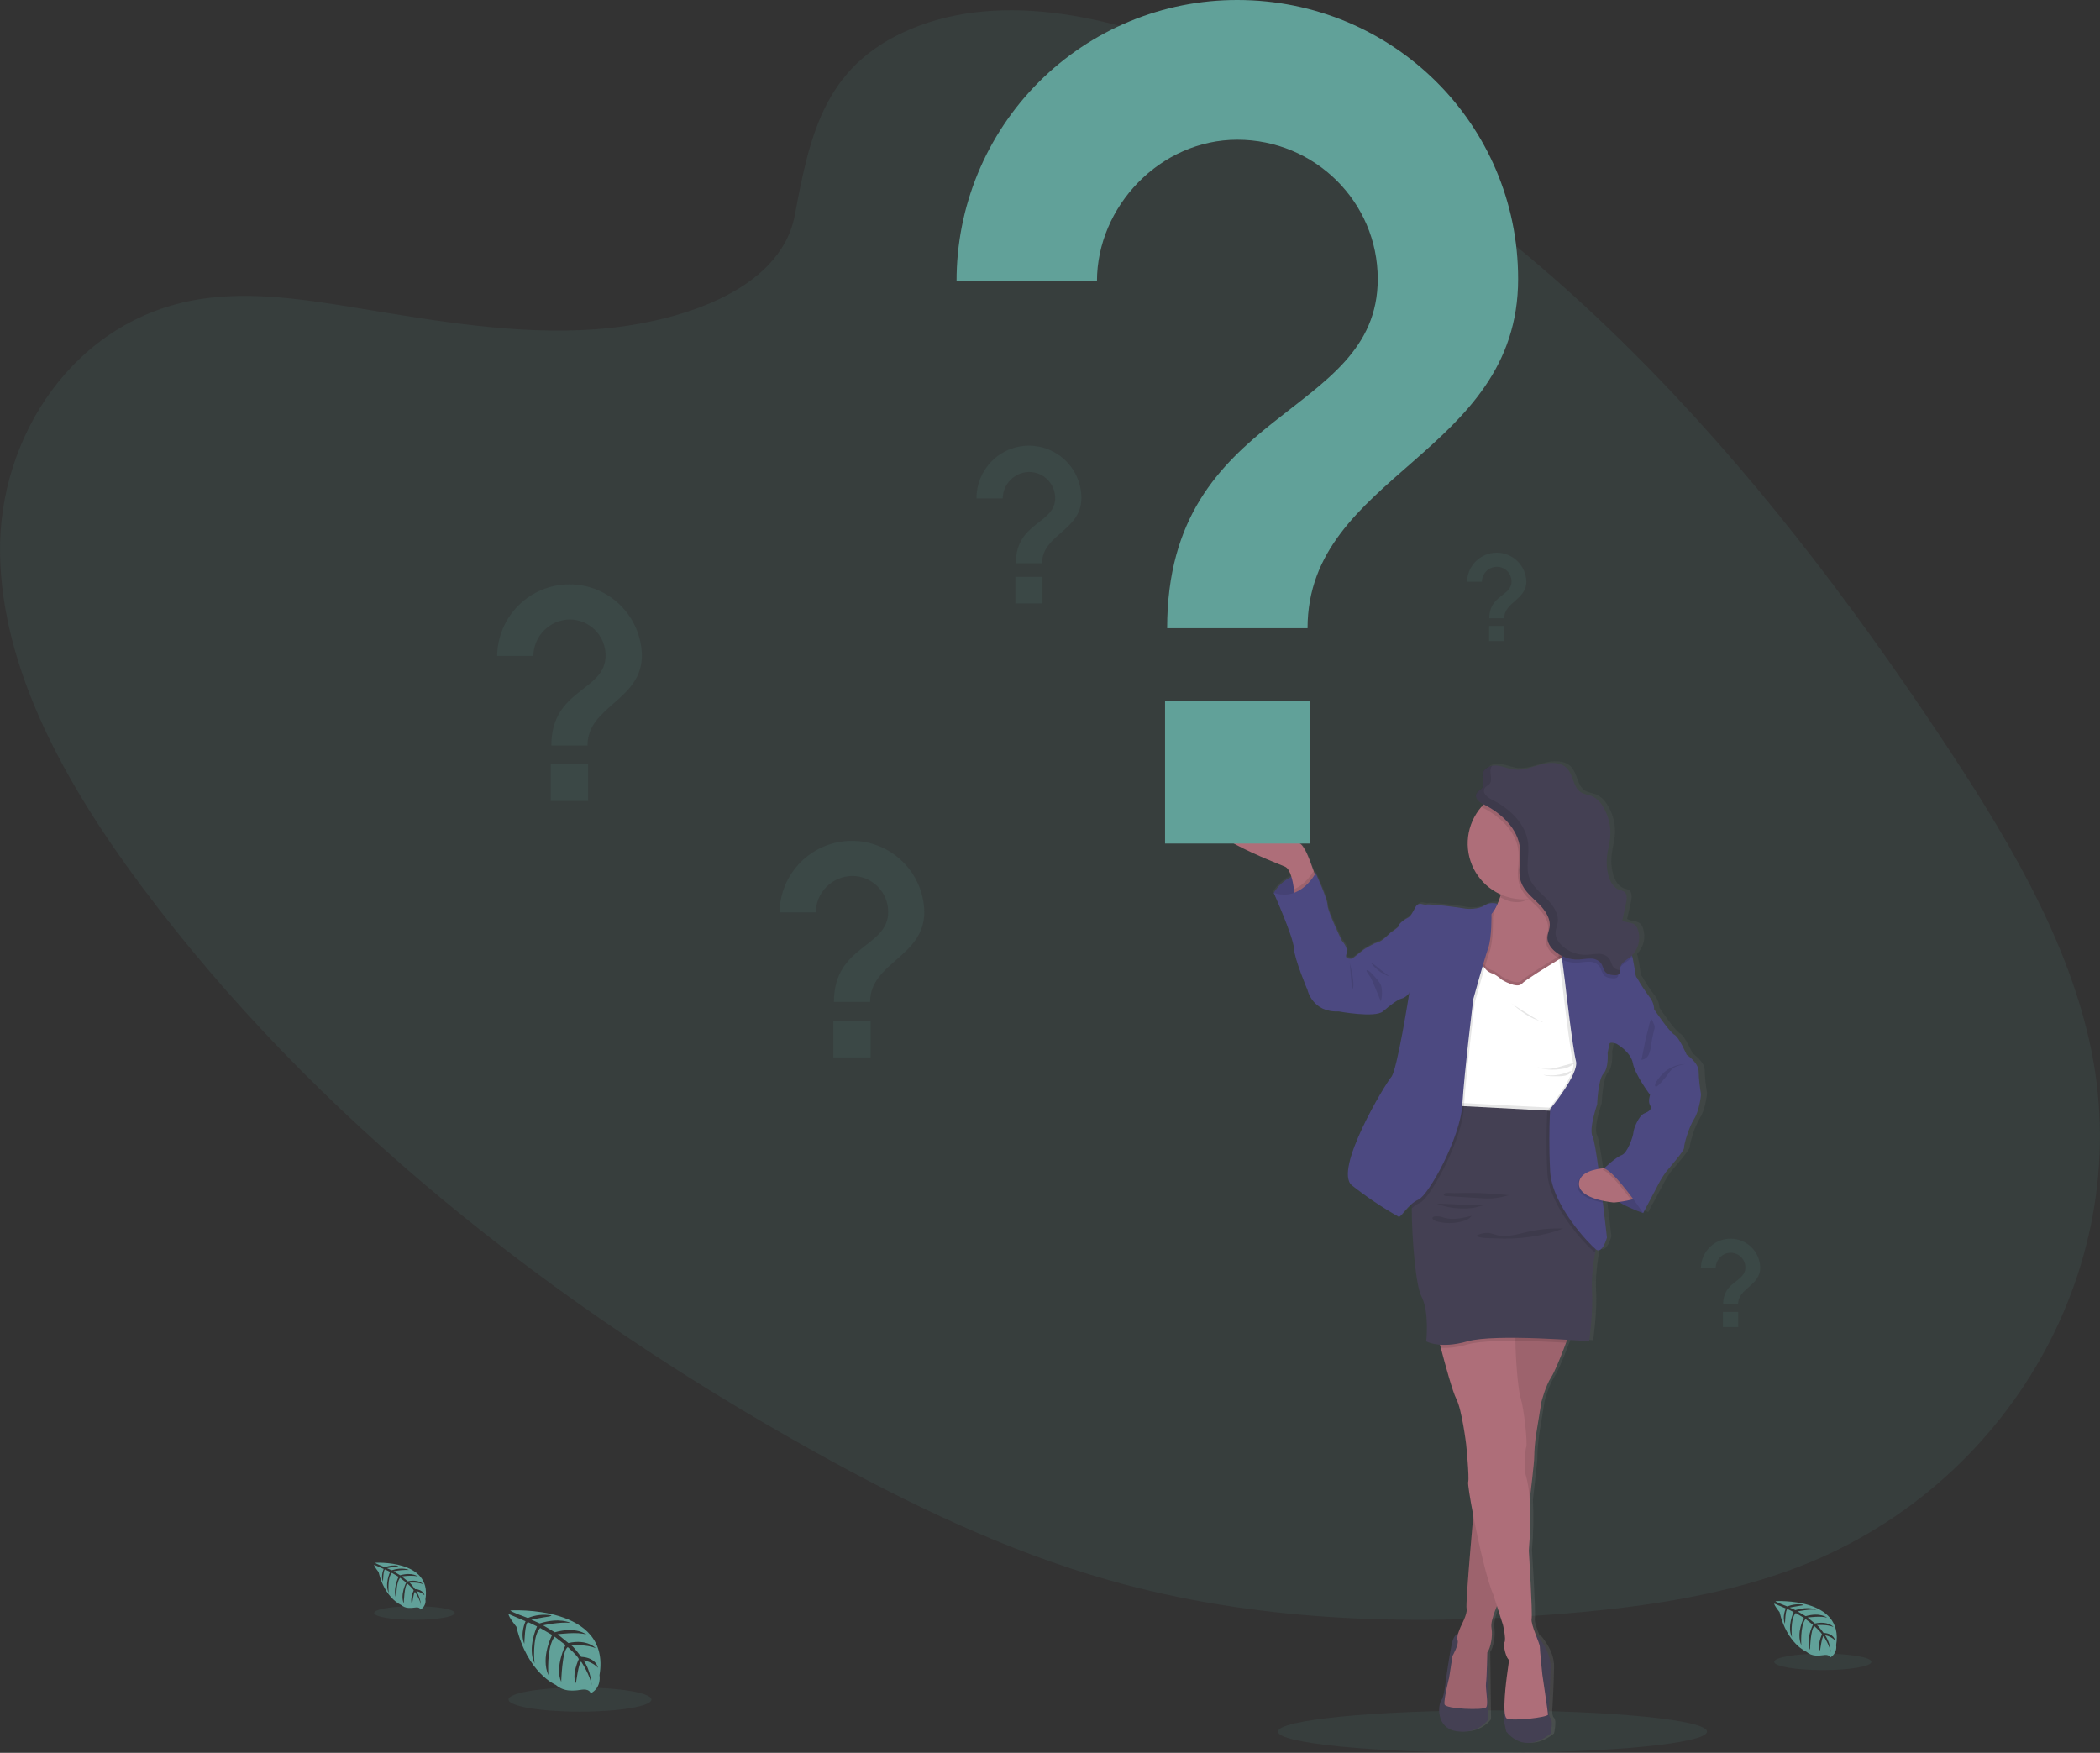 <svg width="242" height="202" viewBox="0 0 242 202" fill="none" xmlns="http://www.w3.org/2000/svg">
<rect x="0" y="0" width="242" height="202" fill="#333333" stroke="none"/>
<g clip-path="url(#clip0)">
<path opacity="0.1" d="M171.993 201.998C185.647 201.998 196.715 200.905 196.715 199.557C196.715 198.209 185.647 197.116 171.993 197.116C158.339 197.116 147.27 198.209 147.27 199.557C147.27 200.905 158.339 201.998 171.993 201.998Z" fill="#61A199"/>
<path opacity="0.1" d="M105.951 2.955C116.839 -1.098 130.095 2.387 141.415 7.471C176.968 23.442 202.869 53.76 223.448 84.647C230.899 95.832 237.977 107.508 240.778 119.993C246.481 145.406 231.606 171.714 206.307 180.933C197.704 184.071 188.252 185.358 178.786 186.075C161.953 187.352 144.524 186.845 127.827 182.116C115.918 178.736 104.654 173.3 93.85 167.294C63.677 150.511 36.122 128.718 16.281 102.096C7.579 90.419 0.217 77.256 0.005 63.783C-0.207 50.31 8.56 36.773 22.985 34.482C28.948 33.535 35.257 34.52 41.411 35.534C50.472 37.029 59.656 38.6 68.614 37.948C77.868 37.27 89.904 33.649 91.591 24.802C93.377 15.303 95.077 7.003 105.951 2.955Z" fill="#61A199"/>
<path d="M58.822 185.592C58.822 185.592 70.456 184.89 69.084 193.054C69.084 193.054 69.356 194.502 68.05 195.152C68.05 195.152 68.031 194.546 66.857 194.751C66.44 194.823 66.016 194.844 65.594 194.814C65.023 194.774 64.48 194.549 64.048 194.174C64.048 194.174 60.777 192.822 59.507 187.468C59.507 187.468 58.564 186.302 58.603 186L60.565 186.84C60.565 186.84 59.895 188.26 60.423 189.438C60.423 189.438 60.486 186.893 60.864 186.951C60.939 186.963 61.884 187.434 61.884 187.434C61.884 187.434 60.729 189.903 61.599 191.699C61.599 191.699 61.269 188.655 62.243 187.613L63.627 188.421C63.627 188.421 62.277 190.973 63.193 193.054C63.193 193.054 62.952 189.86 63.916 188.617L65.169 189.582C65.169 189.582 63.901 192.098 64.675 193.826C64.675 193.826 64.774 190.106 65.439 189.826C65.439 189.826 66.536 190.792 66.702 191.193C66.702 191.193 65.835 193.018 66.372 193.981C66.372 193.981 66.702 191.504 66.975 191.492C66.975 191.492 68.064 193.133 68.18 194.258C68.18 194.258 68.132 192.585 67.237 191.335C67.237 191.335 68.293 191.516 68.91 192.202C68.91 192.202 68.739 191.04 66.97 190.939C66.97 190.939 66.068 189.696 65.825 189.619C65.825 189.619 67.587 189.471 68.655 189.947C68.655 189.947 67.715 188.851 65.502 189.348L64.265 188.339C64.265 188.339 66.587 188.021 67.568 188.373C67.568 188.373 66.437 187.407 63.933 188.11L62.588 187.304C62.588 187.304 64.564 186.876 65.743 187.031C65.743 187.031 64.499 186.36 62.192 187.086L61.228 186.654C61.228 186.654 62.674 186.369 63.101 186.323C63.528 186.278 63.547 186.162 63.547 186.162C62.629 186.008 61.687 186.112 60.825 186.464C60.825 186.464 58.786 185.732 58.822 185.592Z" fill="#61A199"/>
<path opacity="0.1" d="M66.835 197.257C71.383 197.257 75.07 196.633 75.07 195.864C75.07 195.094 71.383 194.471 66.835 194.471C62.287 194.471 58.601 195.094 58.601 195.864C58.601 196.633 62.287 197.257 66.835 197.257Z" fill="#61A199"/>
<path d="M43.238 180.1C43.238 180.1 49.797 179.704 49.023 184.308C49.064 184.541 49.03 184.781 48.926 184.994C48.821 185.207 48.652 185.381 48.443 185.491C48.443 185.491 48.43 185.15 47.77 185.266C47.535 185.306 47.296 185.318 47.059 185.3C46.736 185.28 46.429 185.153 46.186 184.94C46.186 184.94 44.345 184.175 43.621 181.158C43.621 181.158 43.091 180.499 43.11 180.33L44.219 180.812C44.219 180.812 43.841 181.614 44.137 182.278C44.137 182.278 44.173 180.841 44.378 180.875C44.422 180.875 44.954 181.153 44.954 181.153C44.954 181.153 44.304 182.546 44.795 183.567C44.795 183.567 44.607 181.85 45.157 181.261L45.935 181.718C45.935 181.718 45.176 183.166 45.694 184.329C45.694 184.329 45.562 182.529 46.102 181.829L46.808 182.379C46.808 182.379 46.085 183.796 46.531 184.771C46.531 184.771 46.586 182.674 46.962 182.517C46.962 182.517 47.58 183.062 47.673 183.287C47.673 183.287 47.191 184.315 47.488 184.858C47.488 184.858 47.673 183.463 47.828 183.456C47.828 183.456 48.443 184.38 48.505 185.015C48.474 184.429 48.292 183.86 47.975 183.366C48.33 183.431 48.657 183.599 48.917 183.849C48.917 183.849 48.823 183.195 47.823 183.137C47.823 183.137 47.314 182.435 47.179 182.393C47.179 182.393 48.172 182.309 48.775 182.577C48.775 182.577 48.245 181.959 46.996 182.239L46.3 181.669C46.3 181.669 47.608 181.491 48.163 181.689C48.163 181.689 47.524 181.143 46.111 181.541L45.355 181.085C45.938 180.958 46.535 180.906 47.131 180.933C47.131 180.933 46.432 180.554 45.13 180.964L44.588 180.723C44.588 180.723 45.405 180.561 45.644 180.537C45.883 180.513 45.897 180.445 45.897 180.445C45.379 180.359 44.848 180.419 44.361 180.617C44.361 180.617 43.219 180.18 43.238 180.1Z" fill="#61A199"/>
<path opacity="0.1" d="M47.755 186.676C50.319 186.676 52.398 186.323 52.398 185.889C52.398 185.454 50.319 185.102 47.755 185.102C45.191 185.102 43.112 185.454 43.112 185.889C43.112 186.323 45.191 186.676 47.755 186.676Z" fill="#61A199"/>
<path d="M204.603 184.525C204.603 184.525 212.521 184.042 211.593 189.594C211.641 189.876 211.598 190.166 211.472 190.423C211.346 190.679 211.142 190.89 210.89 191.024C210.89 191.024 210.875 190.611 210.077 190.751C209.793 190.799 209.504 190.813 209.217 190.792C208.828 190.767 208.459 190.614 208.166 190.357C208.166 190.357 205.938 189.437 205.073 185.792C205.073 185.792 204.432 184.998 204.458 184.795L205.794 185.365C205.794 185.365 205.338 186.331 205.697 187.134C205.697 187.134 205.741 185.401 205.996 185.445C206.049 185.445 206.69 185.778 206.69 185.778C206.69 185.778 205.904 187.468 206.497 188.675C206.497 188.675 206.273 186.603 206.936 185.894L207.876 186.442C207.876 186.442 206.958 188.18 207.582 189.597C207.582 189.597 207.421 187.424 208.064 186.577L208.918 187.243C208.918 187.243 208.055 188.955 208.58 190.14C208.58 190.14 208.65 187.61 209.103 187.417C209.103 187.417 209.848 188.076 209.961 188.346C209.961 188.346 209.371 189.59 209.737 190.246C209.737 190.246 209.961 188.556 210.147 188.556C210.147 188.556 210.89 189.674 210.967 190.439C210.931 189.732 210.711 189.046 210.328 188.45C210.756 188.531 211.152 188.736 211.466 189.039C211.466 189.039 211.35 188.25 210.142 188.18C210.142 188.18 209.53 187.332 209.366 187.282C209.366 187.282 210.571 187.18 211.294 187.504C211.294 187.504 210.653 186.76 209.147 187.098L208.305 186.41C208.305 186.41 209.884 186.193 210.554 186.432C210.554 186.432 209.783 185.773 208.079 186.253L207.163 185.705C207.163 185.705 208.508 185.416 209.311 185.519C209.311 185.519 208.464 185.063 206.9 185.558L206.244 185.264C206.244 185.264 207.23 185.068 207.52 185.039C207.809 185.01 207.823 184.928 207.823 184.928C207.199 184.824 206.558 184.895 205.972 185.133C205.972 185.133 204.579 184.617 204.603 184.525Z" fill="#61A199"/>
<path opacity="0.1" d="M210.055 192.467C213.151 192.467 215.66 192.042 215.66 191.518C215.66 190.994 213.151 190.57 210.055 190.57C206.96 190.57 204.451 190.994 204.451 191.518C204.451 192.042 206.96 192.467 210.055 192.467Z" fill="#61A199"/>
<path d="M196.713 125.92C196.561 125.07 196.473 124.21 196.45 123.347C196.45 122.311 195.045 121.394 195.045 121.394C195.045 121.394 194.177 119.383 193.598 119.086C193.02 118.789 191.234 116.158 191.234 116.158C191.213 115.639 191.024 115.14 190.696 114.738C190.161 114.034 189.672 113.295 189.233 112.527C188.992 112.232 189.112 112.025 188.751 110.308C188.732 110.219 188.71 110.132 188.683 110.05C188.683 110.012 188.659 109.978 188.645 109.939C189.028 109.554 189.296 109.068 189.417 108.537C189.537 108.006 189.506 107.452 189.327 106.939C189.262 106.734 189.144 106.551 188.985 106.407C188.577 106.074 187.926 106.212 187.507 105.896L187.953 103.921C188.059 103.438 188.114 102.827 187.693 102.567C187.534 102.492 187.368 102.436 187.196 102.4C186.473 102.159 186.053 101.394 185.865 100.657C185.685 99.948 185.636 99.212 185.721 98.485C185.803 97.785 186.008 97.104 186.082 96.401C186.218 95.102 185.906 93.795 185.198 92.698C184.922 92.225 184.516 91.841 184.029 91.593C183.583 91.392 183.064 91.351 182.647 91.11C181.751 90.538 181.796 89.179 181.08 88.399C180.365 87.619 179.097 87.621 178.053 87.889C177.009 88.157 175.97 88.614 174.9 88.5C174.21 88.423 173.564 88.109 172.873 88.037C172.675 88.018 172.475 88.027 172.28 88.063V88.042C171.769 88.133 171.298 88.418 171.178 88.903C171.151 89.019 171.14 89.137 171.144 89.256C171.144 89.538 171.212 89.833 171.217 90.103C171.225 90.211 171.213 90.319 171.179 90.421C171.146 90.523 171.092 90.618 171.021 90.699C170.884 90.847 170.681 90.924 170.539 91.076C170.481 91.134 170.436 91.204 170.405 91.28C170.375 91.356 170.361 91.438 170.363 91.52C170.363 91.95 170.898 92.329 171.257 92.503H171.272C171.176 92.599 171.079 92.701 170.99 92.804C169.96 93.969 169.392 95.471 169.394 97.027C169.403 98.283 169.778 99.509 170.474 100.555C171.169 101.601 172.155 102.42 173.309 102.912L173.258 103.069C173.157 103.379 173.038 103.684 172.904 103.981C172.655 103.897 172.39 103.869 172.128 103.898C171.867 103.927 171.615 104.013 171.39 104.15C170.701 104.633 169.353 104.595 168.994 104.505C168.635 104.416 164.896 103.943 164.595 104.061C164.293 104.179 163.698 103.648 163.31 104.358C162.922 105.068 162.741 105.451 162.346 105.63C161.95 105.809 161.268 106.369 161.36 106.487C161.451 106.605 160.371 107.315 160.371 107.315C160.371 107.315 159.443 108.281 158.906 108.409C158.368 108.537 157.231 109.268 157.231 109.268L155.912 110.301C155.912 110.301 154.926 110.451 155.225 109.77C155.524 109.089 154.685 108.232 154.685 108.232C154.685 108.232 153.01 104.831 153.01 104.129C153.01 103.426 151.633 100.43 151.633 100.43L151.464 100.413L151.387 100.194C151.134 99.482 150.806 98.608 150.556 98.096C150.074 97.118 149.777 97.017 149.777 97.017C149.777 97.017 143.972 92.652 140.202 93.983C136.432 95.313 147.085 99.276 148.042 99.692C148.377 99.837 148.618 100.305 148.786 100.853C147.937 101.263 147.222 101.907 146.725 102.709C146.725 102.709 149.03 107.824 149.09 109.097C149.15 110.369 150.676 113.925 150.676 113.925C150.676 113.925 151.245 116.558 154.326 116.409C154.326 116.409 158.576 117.191 159.504 116.409C160.432 115.627 161.268 115.013 161.719 114.924C162.05 114.815 162.342 114.609 162.555 114.333C162.555 114.333 161.15 123.204 160.461 123.974C159.771 124.744 153.68 134.705 155.866 136.486C157.598 137.829 159.428 139.039 161.34 140.107C161.526 140.199 162.083 139.269 162.878 138.61C162.878 138.777 162.878 138.946 162.878 139.125C162.893 142.668 163.361 148.057 164.007 149.264C164.971 151.038 164.575 154.468 164.575 154.468C165.082 154.707 165.633 154.839 166.193 154.857C166.222 154.973 166.256 155.098 166.287 155.219C166.815 157.215 167.671 160.303 168.107 161.124C168.765 162.367 169.242 166.302 169.242 166.302C169.242 166.302 169.633 170.164 169.483 170.707C169.425 170.912 169.679 172.52 170.076 174.57C169.835 177.343 169.377 182.69 169.3 184.624C169.3 184.66 169.3 184.696 169.3 184.73V184.764C169.301 184.786 169.301 184.808 169.3 184.829C169.3 184.873 169.3 184.911 169.3 184.948C169.293 185.069 169.297 185.191 169.315 185.312C169.344 185.496 169.33 185.685 169.274 185.862C169.103 186.397 168.886 186.916 168.625 187.412C168.515 187.656 168.419 187.906 168.336 188.161C168.095 188.267 167.801 188.525 167.637 189.155C167.338 190.309 166.89 193.5 166.89 193.5C166.89 193.5 166.709 195.453 166.352 195.898C165.995 196.342 165.629 199.12 168.177 199.475C170.725 199.83 171.826 198.123 171.826 198.123L171.737 190.379V190.365C171.789 190.299 171.833 190.229 171.87 190.155V190.135C171.887 190.099 171.906 190.06 171.923 190.017L171.945 189.959L171.983 189.865C171.982 189.854 171.982 189.842 171.983 189.831C172.23 189.089 172.305 188.301 172.2 187.526V187.487V187.427C172.2 187.407 172.2 187.386 172.2 187.366V187.246C172.2 187.231 172.2 187.214 172.2 187.2C172.2 187.148 172.205 187.095 172.214 187.041C172.214 187.041 172.214 187.021 172.214 187.012L172.229 186.917V186.876C172.229 186.845 172.229 186.814 172.248 186.78C172.247 186.772 172.247 186.764 172.248 186.756C172.272 186.645 172.301 186.514 172.333 186.408V186.381L172.369 186.266C172.405 186.142 172.446 186.024 172.489 185.894V185.87C172.489 185.831 172.516 185.792 172.53 185.756V185.742C172.574 185.623 172.619 185.5 172.663 185.399L172.675 185.368L172.713 185.271L172.726 185.242L172.817 185.027L173.523 187.212C173.523 187.212 173.914 188.839 173.704 189.223C173.494 189.607 173.945 191.205 174.242 191.234L173.965 193.245C173.815 194.353 173.725 195.469 173.697 196.588C173.678 196.716 173.658 196.829 173.644 196.907C173.451 197.937 173.914 199.535 173.914 199.535C176.276 202.333 179.092 199.753 179.092 199.753C179.092 199.753 179.42 198.273 179.092 197.978C178.764 197.684 178.911 196.617 178.911 196.617C178.911 196.617 179.06 193.983 179.089 192.062C179.118 190.14 177.52 188.441 177.52 188.441L177.431 188.52C177.139 187.767 176.807 186.888 176.876 186.495C176.997 185.814 176.546 178.628 176.546 178.628C176.713 176.701 176.748 174.765 176.652 172.834C176.691 172.508 176.727 172.187 176.763 171.868C176.944 170.323 177.091 169.003 177.149 168.31V168.228C177.163 168.042 177.171 167.909 177.168 167.847C177.168 167.605 177.168 167.33 177.192 167.028C177.248 166.198 177.378 165.273 177.378 165.273L178.005 161.457C178.005 161.457 178.487 159.593 179.174 158.56L179.256 158.43C179.282 158.384 179.309 158.333 179.338 158.28L179.35 158.258C179.376 158.207 179.405 158.154 179.432 158.099L179.444 158.077C179.54 157.886 179.644 157.667 179.752 157.425C179.752 157.406 179.769 157.389 179.776 157.37L179.858 157.186C179.858 157.162 179.878 157.138 179.89 157.114C179.902 157.09 179.94 156.991 179.967 156.93C179.979 156.906 179.989 156.881 179.998 156.856C180.029 156.783 180.063 156.708 180.095 156.631L180.14 156.52C180.162 156.465 180.186 156.409 180.21 156.353L180.268 156.206C180.285 156.17 180.299 156.134 180.314 156.098L180.379 155.931C180.379 155.907 180.401 155.88 180.41 155.856C180.581 155.429 180.745 155.006 180.892 154.623C180.938 154.502 180.984 154.381 181.025 154.275C182.558 154.369 183.599 154.454 183.599 154.454C183.599 154.454 184.082 150.994 183.927 148.718C183.826 147.163 184.115 145.208 184.306 144.131C184.327 144.013 184.347 143.907 184.366 143.81L184.407 143.844C185.157 144.435 185.694 142.483 185.694 142.483C185.694 142.483 185.492 140.66 185.212 138.451L185.183 138.231C185.615 138.324 186.052 138.391 186.492 138.432C186.492 138.432 186.733 138.41 187.063 138.369C187.977 138.899 188.941 139.335 189.942 139.673L191.535 136.728C191.834 136.117 192.185 135.533 192.584 134.982C193.066 134.391 194.768 132.498 194.739 132.143C194.71 131.788 195.308 129.746 195.905 128.829C196.503 127.912 196.742 126.067 196.713 125.92ZM190.069 128.167C189.44 128.433 188.842 129.913 188.814 130.357C188.785 130.801 188.124 132.752 187.437 132.988C186.803 133.205 185.593 134.321 185.4 134.499C185.203 134.516 184.978 134.543 184.745 134.581C184.482 132.715 184.221 131.17 184.055 130.859C183.573 129.971 184.583 127.132 184.583 127.132C184.583 127.132 184.682 124.264 185.306 123.583C185.931 122.902 185.788 121.186 185.788 121.186C185.788 121.186 185.938 120.476 185.998 120.153C186.058 119.829 186.887 120.153 186.895 120.153C186.895 120.153 188.51 121.039 188.751 122.369C188.992 123.699 190.756 126.007 190.756 126.007C190.756 126.007 190.486 126.806 190.756 127.214C191.026 127.622 190.699 127.902 190.069 128.167Z" fill="url(#paint0_linear)"/>
<path d="M146.793 102.89C147.284 102.078 148.004 101.43 148.861 101.025C149.718 100.621 150.676 100.479 151.614 100.616V104.071H149.519L147.88 103.655L146.793 102.89Z" fill="#4C4981"/>
<path opacity="0.1" d="M146.793 102.89C147.284 102.078 148.004 101.43 148.861 101.025C149.718 100.621 150.676 100.479 151.614 100.616V104.071H149.519L147.88 103.655L146.793 102.89Z" fill="black"/>
<path d="M151.771 101.531L149.204 103.332C149.204 103.332 149.182 102.972 149.117 102.48C148.989 101.548 148.702 100.15 148.083 99.88C147.14 99.465 136.647 95.51 140.369 94.18C144.091 92.85 149.801 97.21 149.801 97.21C149.801 97.21 150.095 97.311 150.565 98.284C150.807 98.796 151.137 99.667 151.385 100.38C151.614 101.022 151.771 101.531 151.771 101.531Z" fill="#AE6E79"/>
<path d="M172.28 104.305L172.571 104.167L173.391 105.104L172.721 106.535L171.578 106.077L171.843 104.932L172.28 104.305Z" fill="#4C4981"/>
<path d="M168.396 188.146C168.396 188.146 167.659 188.059 167.364 189.21C167.07 190.362 166.627 193.556 166.627 193.556C166.627 193.556 166.451 195.504 166.096 195.948C165.742 196.392 165.39 199.166 167.895 199.518C170.399 199.871 171.491 198.169 171.491 198.169L171.402 190.427L168.396 188.146Z" fill="#444053"/>
<path d="M177.137 188.493C177.137 188.493 178.714 190.183 178.685 192.1C178.656 194.017 178.506 196.646 178.506 196.646C178.506 196.646 178.362 197.71 178.685 198.005C179.008 198.299 178.685 199.777 178.685 199.777C178.685 199.777 175.912 202.352 173.584 199.559C173.584 199.559 173.131 197.964 173.319 196.935C173.507 195.907 174.032 191.284 174.032 191.284L177.137 188.493Z" fill="#444053"/>
<path d="M181.042 153.193C181.042 153.193 179.451 157.65 178.771 158.683C178.091 159.716 177.624 161.58 177.624 161.58L177.004 165.387C176.883 166.238 176.814 167.096 176.797 167.955C176.826 168.812 175.264 181.297 175.264 181.297L172.788 184.457C172.788 184.457 171.699 186.671 171.875 187.596C172.051 188.52 171.757 189.988 171.393 190.43C171.393 190.43 171.335 193.326 171.245 193.971C171.156 194.615 171.571 196.453 171.245 196.776C170.92 197.1 166.588 196.955 166.47 196.421C166.352 195.888 167.001 193.322 167.001 193.322L167.384 190.842C167.384 190.842 168.15 189.486 167.974 189.042C167.798 188.597 168.297 187.567 168.326 187.477C168.355 187.388 169.153 185.942 169.006 185.382C168.859 184.822 169.934 172.911 169.934 172.911L172.969 151.569L181.042 153.193Z" fill="#AE6E79"/>
<path opacity="0.1" d="M181.042 153.193C181.042 153.193 180.801 153.864 180.471 154.746C179.945 156.136 179.188 158.05 178.771 158.683C178.094 159.716 177.621 161.58 177.621 161.58L177.002 165.389C176.882 166.24 176.814 167.098 176.797 167.957C176.797 168.295 176.57 170.451 176.281 172.935C175.835 176.732 175.264 181.3 175.264 181.3L172.788 184.46C172.788 184.46 172.663 184.701 172.506 185.082C172.195 185.807 171.757 186.982 171.875 187.588C172.051 188.503 171.757 189.978 171.393 190.422C171.393 190.422 171.332 193.319 171.245 193.964C171.159 194.608 171.571 196.443 171.245 196.769C170.92 197.095 166.588 196.947 166.47 196.416C166.352 195.885 167.001 193.317 167.001 193.317L167.384 190.835C167.384 190.835 168.15 189.478 167.972 189.034C167.794 188.59 168.297 187.559 168.326 187.47C168.355 187.381 169.153 185.935 169.006 185.375C168.893 184.947 169.488 177.954 169.765 174.637C169.859 173.594 169.92 172.916 169.92 172.916L172.53 154.555L172.742 153.075L172.955 151.573L181.042 153.193Z" fill="black"/>
<path d="M178.39 197.59C178.417 197.916 174.232 198.389 173.634 198.034C173.036 197.679 173.634 193.281 173.634 193.281L173.907 191.275C173.615 191.243 173.171 189.65 173.376 189.266C173.581 188.882 173.2 187.26 173.2 187.26L172.506 185.088L172.082 183.757C171.392 182.234 170.394 177.889 169.775 174.644C169.384 172.607 169.136 171.002 169.191 170.797C169.339 170.265 168.95 166.398 168.95 166.398C168.95 166.398 168.468 162.471 167.832 161.232C167.4 160.411 166.559 157.329 166.038 155.34C165.773 154.318 165.59 153.585 165.59 153.585C165.59 153.585 170.045 153.21 172.747 153.08C173.989 153.02 174.861 153.012 174.76 153.114C174.659 153.215 174.632 153.756 174.637 154.538C174.649 156.563 174.931 160.127 175.23 161.085C175.642 162.413 176.054 166.396 175.878 166.782C175.702 167.168 175.76 169.734 175.76 169.734C176.064 170.777 176.239 171.853 176.281 172.938C176.375 174.86 176.341 176.787 176.18 178.705C176.18 178.705 176.621 185.879 176.503 186.558C176.385 187.236 177.445 189.363 177.445 189.776C177.445 190.188 177.739 192.993 177.739 192.993C177.739 192.993 178.371 197.266 178.39 197.59Z" fill="#AE6E79"/>
<path d="M180.716 111.361L180.21 111.909L179.88 112.266L177.952 114.342L172.969 114.905L170.317 114.195L169.662 114.019C169.662 114.019 169.662 112.686 169.78 111.088C169.948 109.039 170.351 106.55 171.313 105.872C171.794 105.494 172.179 105.006 172.434 104.45C172.626 104.066 172.787 103.667 172.916 103.257C172.935 103.204 172.95 103.153 172.966 103.1C173.183 102.385 173.34 101.652 173.434 100.911C173.434 100.911 174.071 100.558 174.955 100.148C177.262 99.069 181.247 97.579 179.861 100.911C179.657 101.399 179.483 101.898 179.34 102.407C179.318 102.482 179.299 102.557 179.282 102.629C178.819 104.483 179.125 105.608 179.47 106.229C179.528 106.336 179.595 106.439 179.67 106.535C179.764 106.665 179.877 106.78 180.005 106.876L180.579 110.523L180.627 110.825L180.716 111.361Z" fill="#AE6E79"/>
<path opacity="0.1" d="M179.863 101.089C179.6 101.722 179.991 100.573 179.863 101.089C178.812 101.838 176.336 103.969 174.945 103.969C174.005 103.969 173.723 103.798 172.918 103.433C173.162 102.669 173.335 101.885 173.436 101.089C173.436 101.089 181.779 96.483 179.863 101.089Z" fill="black"/>
<path d="M181.987 97.21C181.986 98.8 181.397 100.333 180.335 101.514C179.273 102.696 177.812 103.442 176.233 103.61C176.011 103.631 175.787 103.646 175.56 103.646C174.289 103.646 173.047 103.268 171.99 102.561C170.933 101.854 170.109 100.849 169.623 99.673C169.137 98.497 169.009 97.203 169.257 95.954C169.505 94.706 170.117 93.559 171.016 92.659C171.915 91.759 173.06 91.146 174.307 90.898C175.553 90.65 176.845 90.777 178.02 91.264C179.194 91.751 180.198 92.576 180.904 93.634C181.61 94.693 181.987 95.937 181.987 97.21Z" fill="#AE6E79"/>
<path opacity="0.1" d="M182.9 125.739L181.984 128.131C181.984 128.131 181.24 128.163 180.078 128.199C176.156 128.324 167.514 128.484 167.128 127.475C167.042 127.219 166.996 126.951 166.993 126.68C166.943 125.143 167.659 122.782 167.659 122.782C167.659 122.782 168.071 118.057 168.071 117.852C168.071 117.647 167.716 114.337 167.716 114.337L168.425 111.682L170.399 110.294C170.399 110.294 171.284 111.653 171.814 111.769C172.345 111.885 173.053 112.539 173.053 112.539C173.053 112.539 174.791 113.601 175.353 113.01C175.915 112.418 180.275 109.821 180.275 109.821L182.575 112.36L182.9 125.739Z" fill="black"/>
<path d="M182.901 126.106L181.985 128.496C181.985 128.496 181.24 128.529 180.078 128.566H179.965C179.463 128.583 178.89 128.599 178.277 128.612C175.16 128.684 170.867 128.703 168.623 128.37C167.779 128.249 167.227 128.076 167.136 127.839C167.085 127.697 167.049 127.549 167.03 127.4C167.015 127.289 167.005 127.158 167.001 127.045C166.95 125.507 167.666 123.146 167.666 123.146C167.666 123.146 168.078 118.422 168.078 118.217C168.078 118.012 167.724 114.702 167.724 114.702L168.432 112.047L169.79 111.095L170.407 110.661C170.614 110.972 170.841 111.27 171.084 111.554C171.274 111.81 171.529 112.011 171.822 112.136C172.354 112.254 173.061 112.906 173.061 112.906C173.061 112.906 174.799 113.968 175.36 113.377C175.787 112.925 178.439 111.301 179.663 110.56C180.039 110.33 180.283 110.188 180.283 110.188L180.591 110.531L182.583 112.727L182.901 126.106Z" fill="white"/>
<path opacity="0.1" d="M151.771 101.531L149.203 103.332C149.203 103.332 149.182 102.972 149.117 102.48C150.385 101.944 151.156 100.759 151.378 100.38C151.614 101.022 151.771 101.531 151.771 101.531Z" fill="black"/>
<path d="M160.791 107.643L160.232 107.494C160.232 107.494 159.316 108.459 158.786 108.587C158.255 108.715 157.137 109.442 157.137 109.442L155.837 110.475C155.837 110.475 154.873 110.625 155.16 109.944C155.447 109.263 154.63 108.409 154.63 108.409C154.63 108.409 152.979 105.015 152.979 104.305C152.979 103.595 151.614 100.616 151.614 100.616C151.614 100.616 149.903 103.952 146.779 102.89C146.779 102.89 149.049 107.996 149.107 109.266C149.165 110.535 150.669 114.077 150.669 114.077C150.669 114.077 151.231 116.706 154.266 116.558C154.266 116.558 158.453 117.338 159.367 116.558C160.28 115.779 161.105 115.165 161.536 115.076C161.968 114.987 162.36 114.487 162.36 114.487V110.977L160.791 107.643Z" fill="#4C4981"/>
<path opacity="0.1" d="M155.543 110.977C155.543 110.977 156.281 113.724 155.808 114.019L155.543 110.977Z" fill="black"/>
<path opacity="0.1" d="M180.078 128.554C176.156 128.679 167.514 128.836 167.128 127.829C167.042 127.573 166.996 127.305 166.993 127.035L179.805 127.711L180.078 128.554Z" fill="black"/>
<path opacity="0.1" d="M181.042 153.193C181.042 153.193 180.801 153.865 180.471 154.746C178.844 154.647 176.689 154.543 174.642 154.528C173.919 154.528 173.21 154.528 172.54 154.553C171.118 154.596 169.888 154.712 169.105 154.934C168.114 155.239 167.079 155.373 166.044 155.33C165.778 154.309 165.595 153.575 165.595 153.575C165.595 153.575 170.05 153.201 172.752 153.07L172.964 151.569L181.042 153.193Z" fill="black"/>
<path d="M184.492 142.388L183.99 143.45C183.99 143.45 183.92 143.767 183.831 144.269C183.643 145.35 183.349 147.301 183.46 148.855C183.607 151.129 183.134 154.581 183.134 154.581C183.134 154.581 172.287 153.667 169.105 154.581C165.923 155.496 164.356 154.581 164.356 154.581C164.356 154.581 164.742 151.158 163.797 149.386C163.153 148.179 162.7 142.791 162.686 139.248C162.686 137.613 162.768 136.375 162.973 136.124C163.621 135.327 166.391 127.356 166.391 127.356L167.022 127.39L168.71 127.479L178.304 127.986L179.81 128.066L179.969 128.549L184.492 142.388Z" fill="#444053"/>
<path d="M189.267 138.845L189.356 139.791C189.356 139.791 184.605 138.241 184.846 136.336C185.087 134.432 184.846 134.647 184.846 134.647L188.664 134.97L189.267 138.845Z" fill="#4C4981"/>
<path opacity="0.1" d="M189.267 138.845L189.356 139.791C189.356 139.791 184.605 138.241 184.846 136.336C185.087 134.432 184.846 134.647 184.846 134.647L188.664 134.97L189.267 138.845Z" fill="black"/>
<path opacity="0.1" d="M158.713 111.74C159.198 112.153 159.77 112.451 160.386 112.611C160.208 112.573 160.042 112.49 159.904 112.37C159.564 112.129 159.241 111.865 158.913 111.609C158.648 111.402 158.318 111.057 157.992 110.972C158.205 111.252 158.447 111.51 158.713 111.74Z" fill="black"/>
<path opacity="0.1" d="M158.785 112.983C158.938 113.156 159.062 113.352 159.152 113.565C159.304 114.166 159.295 114.796 159.125 115.392L158.363 113.553C158.231 113.239 158.098 112.925 157.939 112.626C157.869 112.498 157.43 111.964 157.481 111.853C157.616 111.54 158.643 112.807 158.785 112.983Z" fill="black"/>
<path opacity="0.1" d="M180.039 123.17C180.559 123.107 181.044 122.88 181.425 122.521C180.642 122.62 179.899 122.929 179.128 123.091C178.412 123.257 177.661 123.188 176.988 122.893C177.875 123.327 179.094 123.342 180.039 123.17Z" fill="black"/>
<path opacity="0.1" d="M177.824 117.765C177.683 117.786 177.54 117.751 177.426 117.666C176.838 117.328 176.258 116.976 175.686 116.609C175.129 116.249 174.456 115.885 173.981 115.431C175.151 116.488 176.24 117.381 177.824 117.765Z" fill="black"/>
<path opacity="0.1" d="M179.458 124.027C179.767 124.041 180.077 124.016 180.379 123.953C180.685 123.889 180.956 123.711 181.136 123.455C181.027 123.43 180.912 123.448 180.815 123.506C179.881 123.9 178.856 124.023 177.855 123.861C178.335 124.066 178.95 124.025 179.458 124.027Z" fill="black"/>
<path opacity="0.1" d="M173.876 137.734C173.262 137.919 172.631 138.043 171.993 138.103C171.496 138.126 170.999 138.117 170.503 138.075L168.093 137.922L166.887 137.845C166.745 137.845 166.164 137.845 166.451 137.558C166.596 137.418 167.401 137.507 167.608 137.5C168.008 137.487 168.41 137.48 168.813 137.478C169.611 137.478 170.412 137.478 171.209 137.527C172.104 137.57 172.984 137.638 173.876 137.734Z" fill="black"/>
<path opacity="0.1" d="M171.082 138.929C170.672 138.912 170.144 139.156 169.722 139.209C169.25 139.265 168.775 139.284 168.3 139.265C167.36 139.242 166.432 139.052 165.559 138.705C167.398 138.799 169.242 138.854 171.082 138.929Z" fill="black"/>
<path opacity="0.1" d="M165.918 140.194C166.097 140.23 166.272 140.278 166.444 140.339C167.461 140.628 168.543 140.373 169.577 140.117C169.319 140.505 168.854 140.672 168.389 140.778C167.632 140.97 166.844 140.999 166.075 140.863C165.834 140.814 165.229 140.727 165.111 140.476C164.913 140.107 165.692 140.158 165.918 140.194Z" fill="black"/>
<path opacity="0.1" d="M171.621 142.099C171.926 142.161 172.228 142.242 172.523 142.34C173.668 142.625 174.856 142.234 176.006 141.971C177.388 141.656 178.806 141.525 180.222 141.58C179.969 141.58 179.567 141.802 179.318 141.877C178.993 141.975 178.663 142.067 178.332 142.149C177.684 142.309 177.026 142.439 176.363 142.533C175.025 142.727 173.67 142.786 172.32 142.709C171.703 142.676 170.633 142.738 170.105 142.427C170.562 142.155 171.094 142.04 171.621 142.099Z" fill="black"/>
<path opacity="0.1" d="M172.053 105.69C172.053 105.69 172.111 108.409 171.67 109.649C171.53 110.036 171.313 110.748 171.077 111.547C170.819 112.433 170.537 113.425 170.32 114.202C170.103 114.98 169.958 115.501 169.958 115.501C169.958 115.501 168.963 123.622 168.705 127.491C168.705 127.559 168.705 127.629 168.69 127.694C168.676 127.911 168.652 128.138 168.616 128.373C168.042 132.216 164.732 138.142 163.621 138.615C163.275 138.774 162.958 138.993 162.686 139.26C162.686 137.625 162.768 136.387 162.973 136.136C163.621 135.339 166.391 127.368 166.391 127.368L167.022 127.402C167.008 127.291 166.998 127.161 166.993 127.047C166.943 125.51 167.659 123.149 167.659 123.149C167.659 123.149 168.071 118.424 168.071 118.219C168.071 118.014 167.717 114.704 167.717 114.704L168.425 112.049L169.782 111.098C169.951 109.048 170.354 106.56 171.316 105.881C171.797 105.504 172.182 105.016 172.436 104.459C172.627 104.486 172.28 104.317 172.28 104.317L172.053 105.69Z" fill="black"/>
<path d="M172.571 104.167C172.326 104.083 172.064 104.055 171.806 104.084C171.548 104.113 171.3 104.199 171.079 104.336C170.399 104.819 169.074 104.778 168.719 104.691C168.365 104.604 164.682 104.129 164.38 104.247C164.079 104.365 163.496 103.834 163.112 104.544C162.729 105.253 162.553 105.635 162.17 105.811C161.787 105.987 161.107 106.55 161.206 106.668C161.304 106.786 160.241 107.494 160.241 107.494L162.392 114.494C162.392 114.494 161.006 123.349 160.328 124.117C159.651 124.884 153.637 134.832 155.789 136.604C157.493 137.946 159.297 139.157 161.184 140.225C161.425 140.344 162.274 138.75 163.452 138.248C164.631 137.746 168.288 131.103 168.514 127.325C168.741 123.547 169.782 115.134 169.782 115.134C169.782 115.134 171.05 110.528 171.491 109.287C171.933 108.046 171.875 105.328 171.875 105.328L172.571 104.167Z" fill="#4C4981"/>
<path opacity="0.1" d="M184.492 142.388L183.99 143.45C183.99 143.45 183.92 143.767 183.831 144.269C183.742 144.257 183.658 144.22 183.59 144.16C182.852 143.569 178.528 139.112 178.313 135.156C178.162 132.237 178.234 129.722 178.282 128.602C178.297 128.249 178.311 128.037 178.311 127.991C178.311 127.991 181.671 123.916 181.288 122.473C180.905 121.029 180.02 113.299 180.02 113.299L179.89 112.285L179.666 110.571L179.131 106.424L179.685 106.555C179.779 106.684 179.892 106.799 180.02 106.895L180.594 110.543L182.585 112.739L182.91 126.113L181.994 128.503C181.994 128.503 181.249 128.537 180.088 128.573H179.974L184.492 142.388Z" fill="black"/>
<path d="M186.347 120.312C186.347 120.312 185.523 119.986 185.465 120.312C185.407 120.638 185.258 121.343 185.258 121.343C185.258 121.343 185.405 123.057 184.776 123.735C184.147 124.414 184.053 127.277 184.053 127.277C184.053 127.277 183.06 130.111 183.53 130.997C183.701 131.318 183.966 132.928 184.231 134.859C184.4 136.066 184.566 137.391 184.713 138.603C184.981 140.805 185.181 142.627 185.181 142.627C185.181 142.627 184.648 144.575 183.91 143.984C183.173 143.393 178.848 138.936 178.636 134.98C178.492 132.201 178.549 129.787 178.598 128.597C178.617 128.092 178.636 127.808 178.636 127.808C178.636 127.808 181.996 123.733 181.613 122.287C181.23 120.841 180.345 113.114 180.345 113.114L180.191 111.919L180.025 110.634L179.986 110.352L179.453 106.248C179.547 106.27 182.855 107.018 183.291 107.455C183.727 107.892 186.425 108.517 186.425 108.517C186.831 108.628 187.201 108.846 187.495 109.148C187.79 109.45 187.998 109.826 188.098 110.236C188.124 110.318 188.143 110.405 188.163 110.494C188.517 112.208 188.404 112.413 188.645 112.71C188.886 113.007 186.347 120.312 186.347 120.312Z" fill="#4C4981"/>
<path opacity="0.1" d="M184.733 138.601C183.527 138.359 181.739 137.802 181.78 136.571C181.816 135.419 183.199 135.004 184.248 134.857C184.417 136.059 184.583 137.389 184.733 138.601Z" fill="black"/>
<path d="M188.471 137.987C188.423 138.091 188.23 138.181 187.955 138.26C187.311 138.414 186.656 138.521 185.996 138.581C185.996 138.581 181.898 138.255 181.955 136.394C181.999 135.059 183.85 134.705 184.889 134.625C185.119 134.603 185.35 134.594 185.581 134.596C185.581 134.596 188.647 137.606 188.471 137.987Z" fill="#AE6E79"/>
<path opacity="0.1" d="M188.471 137.988C188.423 138.091 188.23 138.181 187.955 138.26C186.888 136.829 185.398 134.992 184.667 134.83L184.889 134.625C185.119 134.603 185.35 134.594 185.581 134.596C185.581 134.596 188.647 137.606 188.471 137.988Z" fill="black"/>
<path d="M187.439 112.512L188.645 112.691C189.08 113.459 189.563 114.198 190.091 114.905C190.415 115.308 190.601 115.805 190.621 116.322C190.621 116.322 192.391 118.948 192.95 119.243C193.509 119.537 194.365 121.546 194.365 121.546C194.365 121.546 195.751 122.461 195.751 123.494C195.775 124.355 195.864 125.214 196.016 126.062C196.047 126.21 195.811 128.042 195.221 128.959C194.63 129.876 194.039 131.899 194.071 132.261C194.102 132.624 192.42 134.507 191.95 135.096C191.557 135.646 191.212 136.229 190.918 136.838L189.356 139.791C189.356 139.791 186.053 134.919 184.846 134.654C184.846 134.654 186.2 133.355 186.878 133.118C187.555 132.882 188.206 130.946 188.235 130.492C188.264 130.038 188.854 128.573 189.471 128.319C190.089 128.066 190.416 127.788 190.151 127.373C189.886 126.958 190.151 126.166 190.151 126.166C190.151 126.166 188.411 123.863 188.175 122.545C187.938 121.227 186.347 120.331 186.347 120.331L185.434 118.086L187.439 112.512Z" fill="#4C4981"/>
<path opacity="0.1" d="M191.824 123.532C192.491 122.969 193.331 122.65 194.203 122.63C193.644 122.726 193.056 122.849 192.646 123.24C192.485 123.41 192.341 123.594 192.215 123.791C192.075 123.991 190.937 125.44 190.769 125.21C190.486 124.875 191.595 123.728 191.824 123.532Z" fill="black"/>
<path opacity="0.1" d="M189.153 122.135C189.334 122.119 189.507 122.056 189.655 121.951C189.803 121.846 189.92 121.704 189.995 121.538C190.138 121.206 190.227 120.852 190.257 120.491C190.344 119.886 190.465 119.287 190.621 118.697C190.668 118.58 190.688 118.455 190.679 118.329C190.67 118.204 190.633 118.082 190.571 117.973C190.506 117.784 190.419 117.604 190.31 117.437C190.093 117.678 190.031 118.241 189.942 118.564C189.831 118.965 189.729 119.368 189.633 119.771C189.582 119.964 189.182 122.135 189.153 122.135Z" fill="black"/>
<path opacity="0.1" d="M188.11 110.217C187.991 110.372 187.854 110.513 187.702 110.637C187.22 111.021 186.582 111.344 186.521 111.95C186.538 112.147 186.513 112.345 186.449 112.532C186.295 112.797 185.916 112.773 185.615 112.723C185.361 112.7 185.117 112.61 184.909 112.462C184.593 112.191 184.564 111.709 184.323 111.368C184.176 111.193 183.991 111.053 183.782 110.961C183.573 110.868 183.346 110.825 183.118 110.835C182.667 110.82 182.218 110.922 181.768 110.941C181.478 110.956 181.188 110.936 180.902 110.883C180.808 110.869 180.715 110.849 180.623 110.825C180.421 110.775 180.224 110.708 180.035 110.625C179.936 110.586 179.84 110.54 179.748 110.49C179.446 110.334 179.166 110.14 178.916 109.91C178.475 109.505 178.109 108.945 178.145 108.344C178.166 107.974 178.333 107.634 178.386 107.269C178.567 106.226 177.875 105.241 177.125 104.496C176.826 104.199 176.508 103.911 176.209 103.61C175.744 103.18 175.376 102.654 175.131 102.069C174.93 101.447 174.865 100.788 174.939 100.138C175.006 99.479 175.025 98.816 174.994 98.154C174.772 95.808 172.772 94.009 170.771 93.031L170.682 92.986C171.275 92.303 172.006 91.754 172.826 91.374C173.645 90.994 174.536 90.791 175.44 90.779C176.343 90.767 177.239 90.946 178.068 91.304C178.898 91.662 179.643 92.192 180.254 92.858C180.866 93.524 181.33 94.312 181.617 95.17C181.904 96.028 182.006 96.937 181.919 97.838C181.831 98.738 181.554 99.61 181.107 100.396C180.66 101.182 180.052 101.865 179.323 102.4C179.302 102.475 179.282 102.55 179.266 102.622C178.803 104.476 179.109 105.601 179.454 106.222C179.548 106.243 182.855 106.992 183.291 107.429C183.727 107.866 186.425 108.491 186.425 108.491C186.835 108.6 187.208 108.818 187.504 109.122C187.801 109.426 188.01 109.804 188.11 110.217Z" fill="black"/>
<path d="M170.257 91.284C170.39 91.132 170.59 91.054 170.725 90.907C171.142 90.453 170.725 89.712 170.877 89.114C171.041 88.45 171.856 88.16 172.535 88.23C173.215 88.3 173.851 88.614 174.531 88.691C175.587 88.809 176.609 88.351 177.638 88.083C178.668 87.815 179.912 87.8 180.62 88.59C181.329 89.379 181.281 90.724 182.163 91.296C182.57 91.559 183.084 91.588 183.525 91.779C184.008 92.027 184.408 92.41 184.677 92.882C185.375 93.98 185.683 95.282 185.55 96.578C185.475 97.278 185.273 97.958 185.191 98.659C185.107 99.385 185.156 100.122 185.335 100.831C185.521 101.555 185.923 102.337 186.644 102.569C186.811 102.606 186.973 102.662 187.126 102.736C187.543 102.996 187.488 103.61 187.382 104.088L186.953 106.069C187.365 106.383 188.006 106.248 188.399 106.579C188.556 106.723 188.673 106.906 188.736 107.11C188.93 107.664 188.951 108.264 188.797 108.831C188.642 109.397 188.319 109.903 187.871 110.282C187.389 110.666 186.75 110.989 186.69 111.593C186.708 111.79 186.684 111.988 186.618 112.175C186.466 112.44 186.085 112.416 185.784 112.365C185.53 112.342 185.287 112.252 185.08 112.105C184.762 111.834 184.735 111.351 184.494 111.011C184.347 110.836 184.162 110.696 183.953 110.604C183.744 110.511 183.517 110.468 183.289 110.477C182.836 110.463 182.39 110.564 181.936 110.586C180.891 110.629 179.871 110.26 179.094 109.558C178.651 109.15 178.287 108.592 178.321 107.989C178.342 107.622 178.509 107.279 178.562 106.914C178.74 105.874 178.051 104.887 177.301 104.141C176.551 103.395 175.671 102.707 175.305 101.715C174.847 100.486 175.291 99.115 175.168 97.811C174.946 95.462 172.948 93.666 170.944 92.686C170.498 92.457 169.739 91.875 170.257 91.284Z" fill="#444053"/>
<path opacity="0.1" d="M186.022 111.556C185.704 111.284 185.677 110.803 185.436 110.463C185.29 110.287 185.105 110.148 184.896 110.055C184.687 109.962 184.46 109.918 184.231 109.927C183.778 109.913 183.33 110.014 182.879 110.036C181.83 110.082 180.805 109.711 180.027 109.005C179.584 108.599 179.222 108.039 179.256 107.438C179.277 107.069 179.444 106.726 179.497 106.364C179.678 105.321 178.986 104.334 178.236 103.588C177.486 102.842 176.609 102.154 176.24 101.162C175.785 99.935 176.24 98.564 176.105 97.258C175.881 94.909 173.883 93.113 171.882 92.133C171.414 91.904 170.655 91.322 171.173 90.731C171.303 90.579 171.503 90.501 171.638 90.354C172.055 89.903 171.638 89.159 171.793 88.563C171.822 88.444 171.874 88.332 171.945 88.232C171.441 88.326 170.98 88.611 170.857 89.094C170.71 89.693 171.122 90.434 170.705 90.888C170.57 91.035 170.37 91.112 170.238 91.262C169.72 91.853 170.479 92.437 170.947 92.664C172.95 93.644 174.948 95.443 175.17 97.789C175.293 99.095 174.849 100.466 175.307 101.695C175.674 102.685 176.553 103.385 177.303 104.121C178.053 104.858 178.75 105.852 178.564 106.895C178.462 107.248 178.382 107.607 178.323 107.969C178.289 108.57 178.653 109.13 179.097 109.536C179.873 110.243 180.898 110.613 181.946 110.567C182.399 110.545 182.845 110.446 183.298 110.458C183.527 110.449 183.754 110.493 183.963 110.586C184.172 110.679 184.357 110.819 184.504 110.994C184.745 111.334 184.771 111.817 185.089 112.088C185.297 112.234 185.54 112.323 185.793 112.346C186.094 112.401 186.475 112.421 186.627 112.158C186.681 112.05 186.705 111.93 186.695 111.81C186.452 111.786 186.22 111.699 186.022 111.556Z" fill="black"/>
<path d="M150.932 97.21H134.258V80.756H150.944L150.932 97.21ZM150.691 72.401H134.499C134.499 46.832 158.768 48.326 158.768 32.15C158.768 23.24 151.486 16.101 142.589 16.101C133.691 16.101 126.412 23.797 126.412 32.403H110.232C110.225 28.146 111.057 23.929 112.68 19.994C114.304 16.06 116.687 12.485 119.693 9.474C122.699 6.464 126.269 4.077 130.198 2.452C134.127 0.826 138.338 -0.007 142.589 -7.43342e-05C160.461 -7.43342e-05 174.946 14.279 174.946 32.15C174.946 52.377 150.679 54.68 150.679 72.401H150.691Z" fill="#61A199"/>
<path opacity="0.1" d="M67.77 92.31H63.47V88.056H67.77V92.31ZM67.705 85.912H63.535C63.535 79.322 69.79 79.706 69.79 75.532C69.788 74.986 69.678 74.446 69.468 73.942C69.257 73.439 68.949 72.981 68.562 72.597C68.174 72.212 67.715 71.908 67.21 71.701C66.706 71.495 66.165 71.39 65.62 71.392C64.519 71.418 63.47 71.869 62.694 72.653C61.919 73.436 61.476 74.49 61.459 75.593H57.289C57.317 73.401 58.203 71.308 59.758 69.765C61.312 68.222 63.41 67.352 65.599 67.343C67.787 67.335 69.892 68.188 71.458 69.719C73.025 71.25 73.928 73.336 73.972 75.527C73.96 80.742 67.705 81.335 67.705 85.903V85.912Z" fill="#61A199"/>
<path opacity="0.1" d="M100.332 121.86H96.031V117.618H100.332V121.86ZM100.269 115.465H96.099C96.099 108.872 102.354 109.258 102.354 105.085C102.352 104.539 102.243 103.998 102.032 103.495C101.821 102.991 101.513 102.534 101.126 102.15C100.738 101.766 100.279 101.462 99.775 101.255C99.27 101.049 98.729 100.944 98.184 100.947C97.078 100.967 96.023 101.417 95.243 102.202C94.462 102.986 94.017 104.045 94.002 105.152H89.832C89.859 102.96 90.746 100.867 92.3 99.324C93.855 97.781 95.953 96.911 98.141 96.903C100.33 96.894 102.435 97.748 104.001 99.278C105.567 100.809 106.47 102.895 106.515 105.087C106.522 110.301 100.269 110.897 100.269 115.465Z" fill="#61A199"/>
<path opacity="0.1" d="M120.132 69.548H117.015V66.48H120.132V69.548ZM120.086 64.91H117.063C117.063 60.136 121.598 60.413 121.598 57.391C121.596 56.995 121.516 56.604 121.363 56.239C121.21 55.874 120.987 55.543 120.706 55.265C120.426 54.986 120.093 54.766 119.727 54.616C119.361 54.467 118.97 54.391 118.575 54.393C117.775 54.409 117.012 54.736 116.448 55.304C115.884 55.872 115.563 56.638 115.552 57.439H112.529C112.523 55.833 113.154 54.291 114.283 53.151C115.412 52.011 116.947 51.367 118.551 51.361C120.154 51.354 121.694 51.986 122.833 53.117C123.971 54.248 124.614 55.785 124.621 57.391C124.616 61.169 120.086 61.601 120.086 64.91Z" fill="#61A199"/>
<path opacity="0.1" d="M173.367 73.878H171.605V72.14H173.367V73.878ZM173.34 71.259H171.622C171.622 68.56 174.184 68.717 174.184 67.008C174.184 66.785 174.14 66.563 174.054 66.357C173.968 66.151 173.842 65.964 173.683 65.806C173.524 65.649 173.336 65.525 173.129 65.441C172.922 65.358 172.701 65.316 172.477 65.318C172.025 65.328 171.595 65.512 171.276 65.833C170.957 66.154 170.775 66.587 170.768 67.04H169.059C169.079 66.147 169.446 65.299 170.082 64.673C170.718 64.048 171.572 63.697 172.463 63.693C173.354 63.69 174.211 64.035 174.852 64.655C175.493 65.275 175.866 66.121 175.893 67.013C175.903 69.135 173.34 69.388 173.34 71.259Z" fill="#61A199"/>
<path opacity="0.1" d="M200.307 152.93H198.545V151.192H200.307V152.93ZM200.281 150.311H198.572C198.572 147.61 201.136 147.769 201.136 146.06C201.133 145.609 200.951 145.178 200.631 144.861C200.311 144.544 199.878 144.368 199.427 144.37C198.975 144.379 198.544 144.563 198.225 144.884C197.906 145.206 197.725 145.638 197.718 146.091H196.009C196.029 145.199 196.396 144.35 197.032 143.725C197.668 143.1 198.522 142.748 199.413 142.745C200.304 142.741 201.161 143.087 201.802 143.707C202.443 144.327 202.816 145.173 202.843 146.065C202.853 148.196 200.29 148.44 200.29 150.311H200.281Z" fill="#61A199"/>
</g>
<defs>
<linearGradient id="paint0_linear" x1="168.064" y1="200.858" x2="168.064" y2="87.701" gradientUnits="userSpaceOnUse">
<stop stop-color="#808080" stop-opacity="0.25"/>
<stop offset="0.54" stop-color="#808080" stop-opacity="0.12"/>
<stop offset="1" stop-color="#808080" stop-opacity="0.1"/>
</linearGradient>
<clipPath id="clip0">
<rect width="242" height="202" fill="white"/>
</clipPath>
</defs>
</svg>
